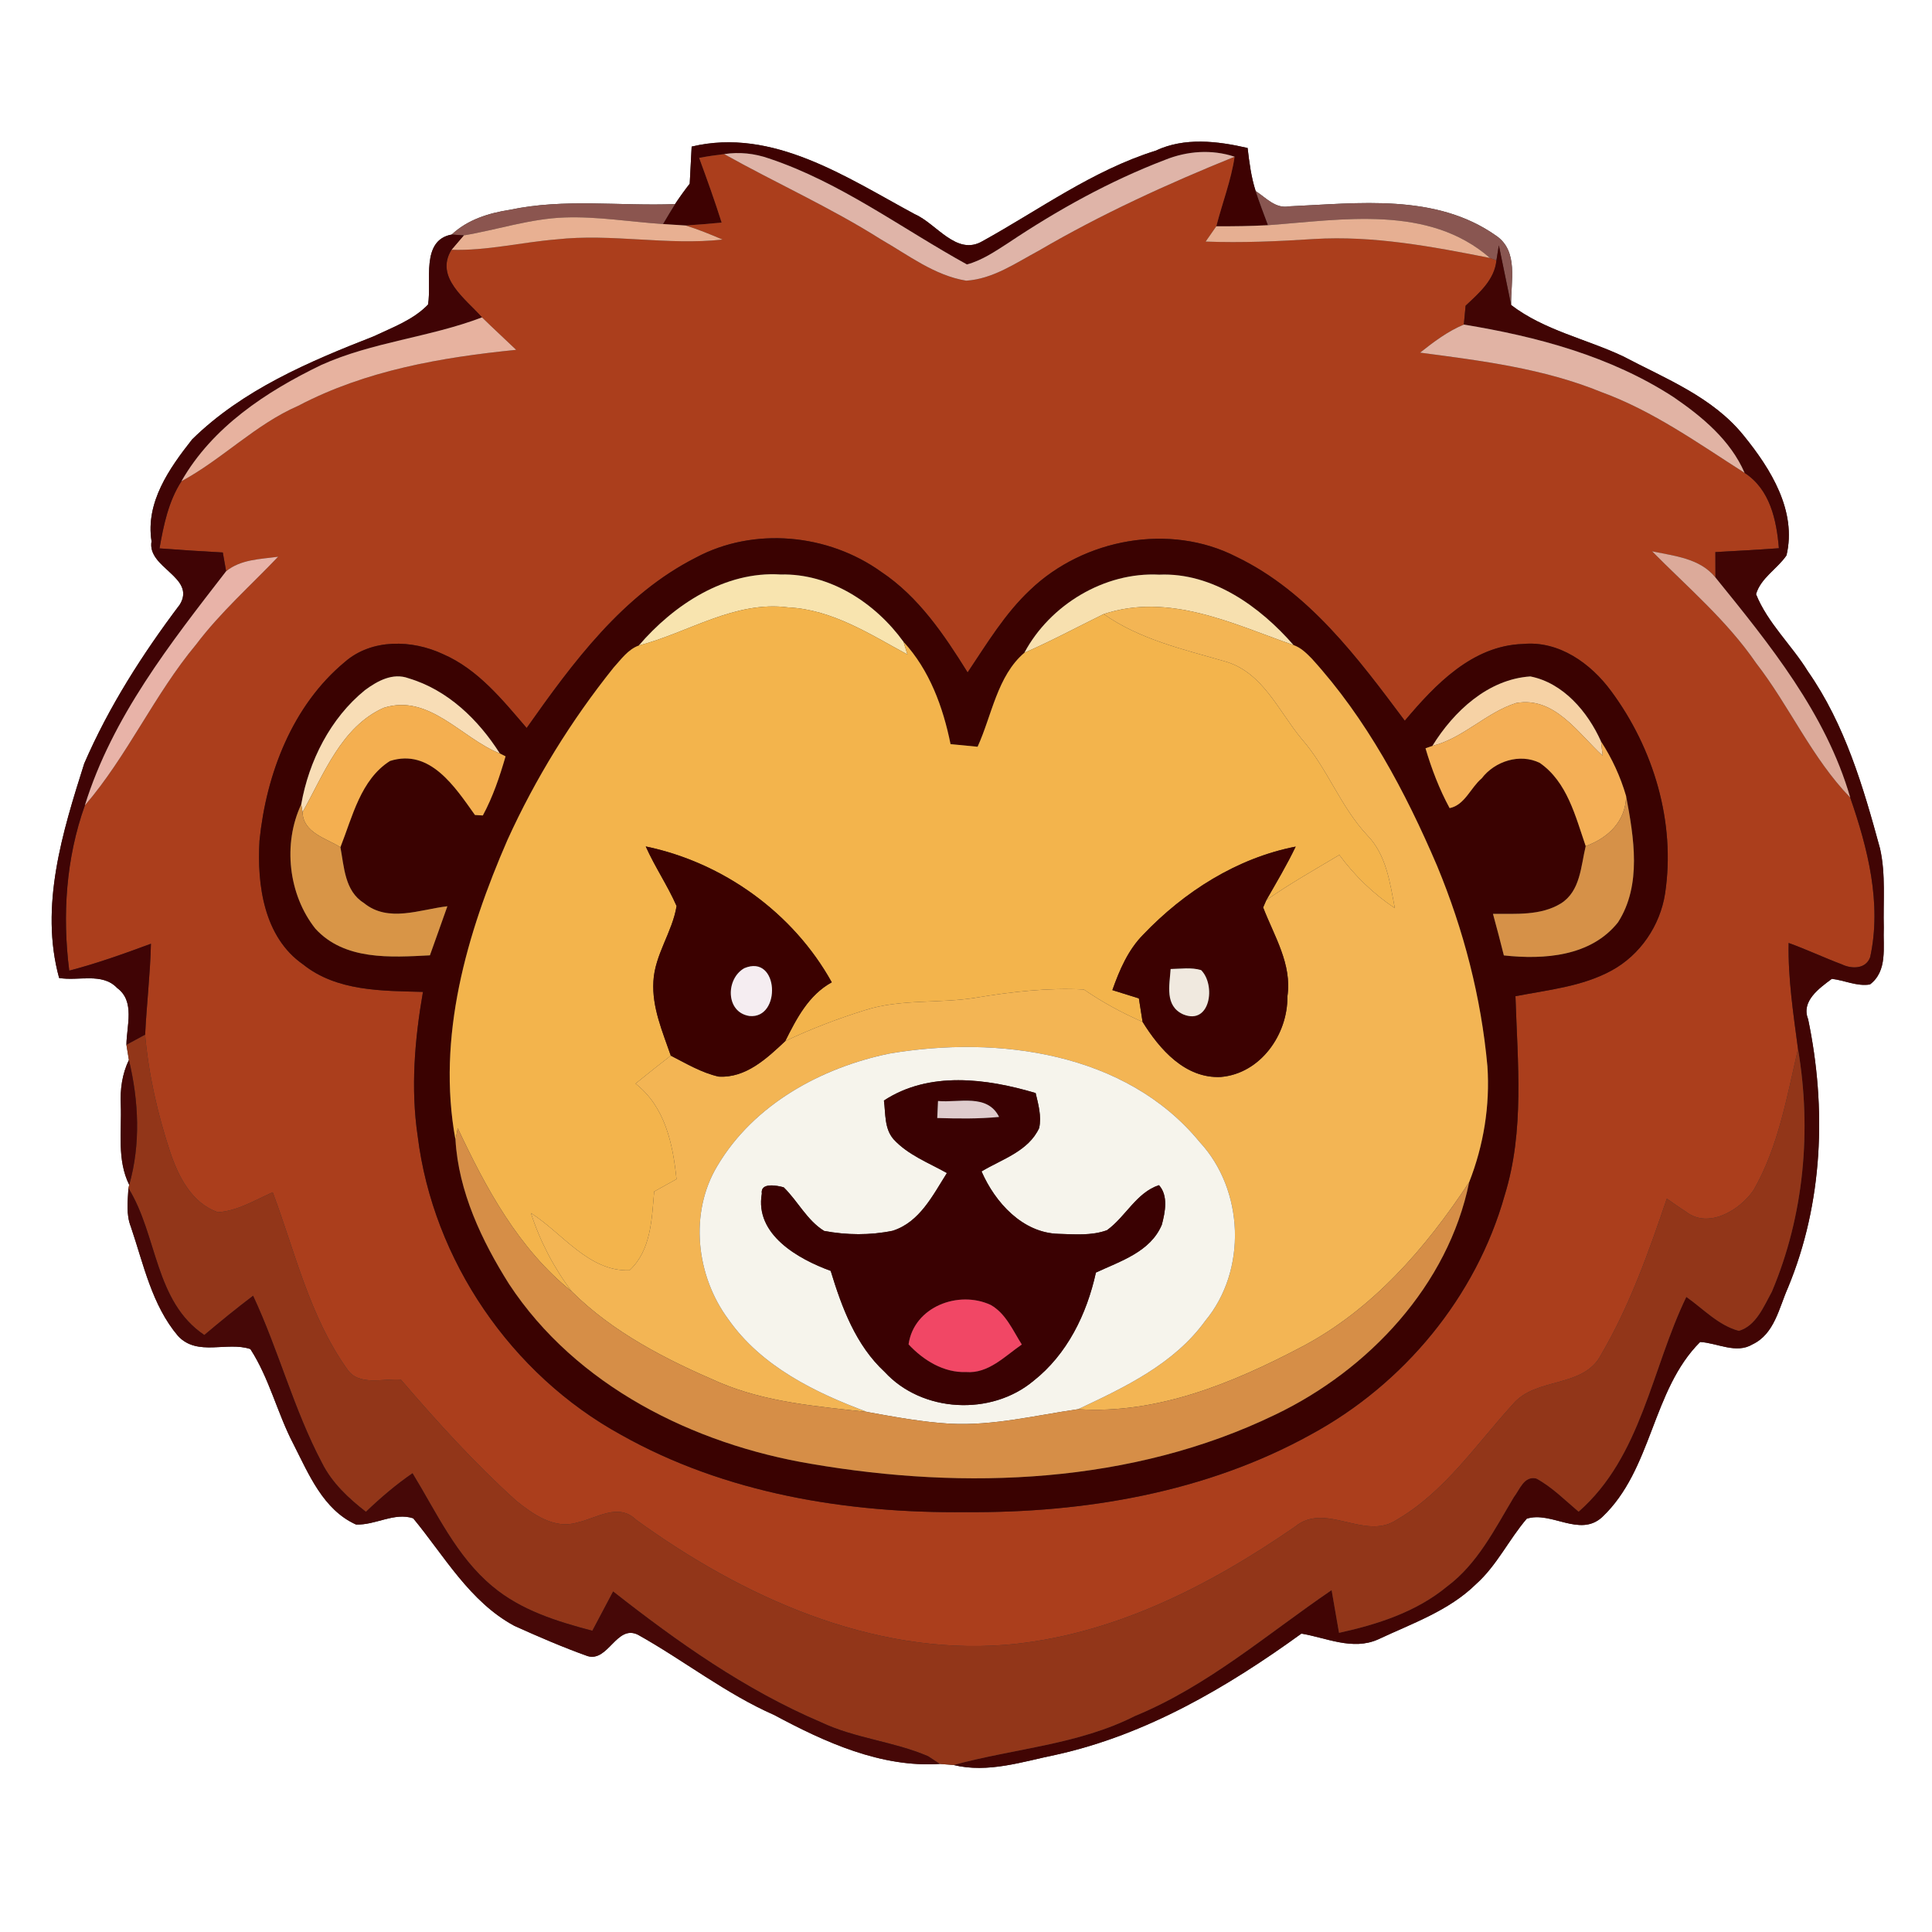 <?xml version="1.0" encoding="UTF-8" ?>
<!DOCTYPE svg PUBLIC "-//W3C//DTD SVG 1.1//EN" "http://www.w3.org/Graphics/SVG/1.1/DTD/svg11.dtd">
<svg width="250pt" height="250pt" viewBox="0 0 250 250" version="1.1" xmlns="http://www.w3.org/2000/svg">
<rect x="0" y="0" width="250" height="250" fill="#333333" stroke="none"/>
<g id="#ffffffff">
<path fill="#ffffff" opacity="1.00" d=" M 0.00 0.00 L 250.00 0.00 L 250.00 250.00 L 0.00 250.00 L 0.00 0.00 M 89.50 18.97 C 89.42 20.57 89.34 22.17 89.25 23.77 C 88.58 24.63 87.95 25.50 87.35 26.41 C 80.23 26.69 73.01 25.65 65.97 27.15 C 63.25 27.57 60.50 28.42 58.45 30.35 C 54.40 31.09 55.89 36.44 55.39 39.41 C 53.48 41.40 50.80 42.36 48.36 43.52 C 39.97 46.80 31.38 50.45 24.86 56.86 C 21.91 60.60 18.81 65.00 19.61 70.04 C 19.00 73.49 25.37 74.66 23.29 78.20 C 18.46 84.60 14.09 91.43 10.90 98.80 C 8.09 107.66 5.10 117.27 7.65 126.55 C 10.13 126.98 13.24 125.81 15.15 127.84 C 17.52 129.56 16.37 132.78 16.36 135.21 C 16.44 135.70 16.60 136.67 16.68 137.16 C 15.80 138.98 15.53 140.98 15.63 142.99 C 15.76 146.44 15.12 150.10 16.72 153.32 L 16.62 153.75 C 16.53 155.42 16.30 157.14 16.93 158.74 C 18.58 163.59 19.65 168.89 23.05 172.89 C 25.56 175.56 29.39 173.55 32.40 174.57 C 34.86 178.37 35.88 182.87 37.97 186.86 C 39.95 190.75 41.82 195.36 46.06 197.27 C 48.55 197.39 51.02 195.65 53.47 196.47 C 57.51 201.36 60.79 207.28 66.57 210.39 C 69.68 211.79 72.82 213.15 76.04 214.30 C 78.71 215.09 79.79 210.16 82.56 211.54 C 88.52 214.87 93.92 219.17 100.20 221.93 C 106.76 225.45 114.01 228.75 121.61 228.25 C 122.05 228.29 122.94 228.35 123.39 228.39 C 127.86 229.48 132.32 227.95 136.68 227.06 C 148.34 224.48 158.83 218.32 168.40 211.39 C 171.62 211.92 175.02 213.61 178.32 212.14 C 182.70 210.08 187.47 208.45 190.99 204.99 C 193.69 202.58 195.23 199.24 197.56 196.52 C 200.72 195.50 204.41 198.97 207.31 196.32 C 213.84 190.15 213.73 179.90 220.00 173.65 C 222.22 173.78 224.67 175.23 226.77 173.96 C 229.63 172.61 230.20 169.23 231.37 166.61 C 235.91 155.65 236.37 143.40 233.97 131.88 C 233.03 129.55 235.42 127.87 237.04 126.66 C 238.68 126.85 240.28 127.66 241.97 127.39 C 244.29 125.63 243.65 122.55 243.76 120.03 C 243.67 116.63 244.03 113.17 243.28 109.82 C 241.11 101.84 238.74 93.74 233.94 86.87 C 231.84 83.46 228.73 80.62 227.23 76.89 C 227.83 74.80 229.97 73.62 231.17 71.87 C 232.54 66.12 229.12 60.65 225.64 56.37 C 221.62 51.37 215.52 49.00 210.01 46.10 C 205.21 43.84 199.83 42.75 195.54 39.47 C 195.47 36.47 196.56 32.48 193.57 30.48 C 185.77 24.99 175.77 26.30 166.81 26.70 C 165.05 27.04 163.81 25.58 162.48 24.72 C 161.90 22.92 161.66 21.03 161.44 19.15 C 157.54 18.25 153.28 17.74 149.54 19.50 C 141.41 22.04 134.50 27.14 127.13 31.21 C 123.78 33.17 121.20 28.95 118.38 27.72 C 109.57 22.97 100.00 16.46 89.50 18.97 Z" />
</g>
<g id="#3e0202ff">
<path fill="#3e0202" opacity="1.00" d=" M 89.50 18.97 C 100.00 16.46 109.57 22.97 118.38 27.72 C 121.20 28.95 123.78 33.17 127.13 31.21 C 134.50 27.14 141.41 22.04 149.54 19.50 C 153.28 17.74 157.54 18.25 161.44 19.15 C 161.66 21.03 161.90 22.92 162.48 24.72 C 162.97 26.21 163.53 27.67 164.08 29.14 C 161.85 29.26 159.62 29.29 157.39 29.28 C 158.16 26.27 159.30 23.36 159.76 20.28 C 156.80 19.30 153.63 19.53 150.75 20.69 C 143.58 23.43 136.82 27.19 130.45 31.45 C 128.77 32.53 127.08 33.69 125.12 34.22 C 116.65 29.55 108.76 23.59 99.49 20.50 C 97.63 19.85 95.66 19.64 93.71 19.94 C 92.63 20.07 91.54 20.23 90.47 20.43 C 91.49 23.20 92.49 25.98 93.38 28.80 C 91.83 28.95 90.29 29.08 88.74 29.18 C 88.00 29.13 86.52 29.04 85.79 28.99 C 86.30 28.12 86.82 27.26 87.35 26.41 C 87.95 25.50 88.58 24.63 89.25 23.77 C 89.34 22.17 89.42 20.57 89.50 18.97 Z" />
</g>
<g id="#ab3e1cff">
<path fill="#ab3e1c" opacity="1.00" d=" M 90.47 20.43 C 91.54 20.23 92.63 20.07 93.71 19.94 C 100.43 23.70 107.48 26.85 114.00 30.98 C 117.53 33.00 120.92 35.65 125.03 36.32 C 128.49 36.10 131.44 34.03 134.41 32.44 C 142.52 27.70 151.06 23.80 159.76 20.28 C 159.30 23.36 158.16 26.27 157.39 29.28 C 156.92 29.94 156.46 30.60 156.01 31.26 C 160.68 31.44 165.35 31.23 170.01 30.93 C 177.69 30.46 185.30 31.90 192.80 33.38 L 193.64 33.68 C 193.39 36.23 191.39 37.92 189.65 39.56 C 189.57 40.37 189.49 41.19 189.42 42.00 C 187.33 42.87 185.52 44.24 183.76 45.63 C 191.68 46.68 199.72 47.67 207.18 50.72 C 213.91 53.17 219.76 57.37 225.75 61.19 C 229.04 63.32 229.88 67.28 230.19 70.94 C 227.45 71.14 224.71 71.29 221.97 71.44 C 221.97 72.53 221.97 73.63 221.98 74.73 C 219.98 72.24 216.68 71.95 213.78 71.34 C 218.41 76.02 223.48 80.32 227.23 85.79 C 231.58 91.40 234.44 98.07 239.42 103.21 C 241.69 109.77 243.52 116.92 242.00 123.85 C 241.45 125.42 239.60 125.40 238.34 124.79 C 236.02 123.92 233.78 122.86 231.45 122.02 C 231.36 126.63 232.06 131.18 232.66 135.73 C 231.23 141.91 230.12 148.39 226.93 153.97 C 225.18 156.56 221.13 159.04 218.23 156.84 C 217.37 156.28 216.52 155.70 215.69 155.10 C 213.35 161.99 210.90 168.93 207.21 175.24 C 204.96 179.69 198.73 178.12 195.74 181.73 C 190.99 186.94 186.92 193.08 180.69 196.69 C 176.56 199.39 171.54 194.29 167.58 197.55 C 156.40 205.28 143.75 211.73 130.01 212.85 C 112.68 214.18 96.04 206.61 82.30 196.65 C 80.01 194.41 77.20 196.47 74.67 197.02 C 71.75 197.92 68.96 195.94 66.80 194.20 C 61.44 189.36 56.58 184.00 51.87 178.52 C 49.58 178.34 46.42 179.43 44.90 177.13 C 40.05 170.31 38.18 162.00 35.29 154.28 C 33.00 155.29 30.76 156.69 28.21 156.86 C 24.81 155.70 23.07 152.22 22.01 149.04 C 20.39 144.13 19.23 139.06 18.78 133.90 C 18.97 129.97 19.44 126.06 19.53 122.12 C 16.05 123.41 12.56 124.66 8.96 125.60 C 8.05 118.42 8.54 111.06 10.98 104.22 C 16.50 97.80 19.95 89.90 25.38 83.39 C 28.51 79.24 32.42 75.79 35.99 72.04 C 33.69 72.36 31.16 72.37 29.26 73.92 C 29.16 73.31 28.94 72.10 28.83 71.49 C 26.10 71.34 23.37 71.17 20.64 70.96 C 21.17 67.95 21.80 64.88 23.48 62.27 C 28.78 59.41 33.03 54.93 38.59 52.51 C 47.31 47.93 57.10 46.24 66.79 45.27 C 65.32 43.86 63.82 42.49 62.37 41.07 C 60.26 38.67 56.22 35.90 58.42 32.32 C 62.98 32.47 67.45 31.35 71.98 30.98 C 79.15 30.18 86.33 31.79 93.50 31.00 C 91.94 30.33 90.36 29.69 88.74 29.18 C 90.29 29.08 91.83 28.95 93.38 28.80 C 92.49 25.98 91.49 23.20 90.47 20.43 M 90.05 72.15 C 80.58 76.95 74.13 85.73 68.15 94.20 C 65.01 90.55 61.86 86.61 57.32 84.64 C 53.33 82.77 48.11 82.62 44.63 85.65 C 37.82 91.30 34.45 100.16 33.58 108.77 C 33.24 114.49 34.14 121.26 39.21 124.79 C 43.57 128.29 49.43 128.21 54.73 128.35 C 53.66 134.51 53.13 140.81 54.05 147.02 C 56.04 163.09 66.16 177.87 80.34 185.65 C 93.86 193.27 109.65 195.84 125.00 195.67 C 140.35 195.79 156.09 193.12 169.64 185.62 C 181.63 179.12 191.01 167.83 194.71 154.65 C 197.29 146.32 196.37 137.49 196.10 128.91 C 200.31 128.09 204.73 127.67 208.55 125.58 C 212.24 123.57 214.82 119.77 215.46 115.63 C 216.85 106.43 213.99 96.87 208.50 89.45 C 205.86 85.85 201.73 82.88 197.07 83.33 C 190.52 83.54 185.72 88.58 181.78 93.26 C 175.71 85.15 169.36 76.56 159.99 72.05 C 151.38 67.63 140.23 69.71 133.32 76.32 C 130.03 79.40 127.70 83.30 125.21 87.01 C 122.18 82.14 118.87 77.22 114.02 73.99 C 107.16 69.07 97.55 68.14 90.05 72.15 Z" />
</g>
<g id="#dfb4a8ff">
<path fill="#dfb4a8" opacity="1.00" d=" M 93.71 19.94 C 95.66 19.64 97.63 19.85 99.49 20.50 C 108.76 23.59 116.65 29.55 125.12 34.22 C 127.08 33.69 128.77 32.53 130.45 31.45 C 136.82 27.19 143.58 23.43 150.75 20.69 C 153.63 19.53 156.80 19.30 159.76 20.28 C 151.06 23.80 142.52 27.70 134.41 32.44 C 131.44 34.03 128.49 36.10 125.03 36.32 C 120.92 35.65 117.53 33.00 114.00 30.98 C 107.48 26.85 100.43 23.70 93.71 19.94 Z" />
</g>
<g id="#895651ff">
<path fill="#895651" opacity="1.00" d=" M 162.48 24.72 C 163.81 25.58 165.05 27.04 166.81 26.70 C 175.77 26.30 185.77 24.99 193.57 30.48 C 196.56 32.48 195.47 36.47 195.54 39.47 C 195.01 36.90 194.47 34.32 193.95 31.75 C 193.87 32.23 193.72 33.20 193.64 33.68 L 192.80 33.38 C 184.86 26.45 173.68 28.43 164.08 29.14 C 163.53 27.67 162.97 26.21 162.48 24.72 Z" />
</g>
<g id="#8b554fff">
<path fill="#8b554f" opacity="1.00" d=" M 65.97 27.15 C 73.01 25.65 80.23 26.69 87.35 26.41 C 86.82 27.26 86.30 28.12 85.79 28.99 C 81.55 28.71 77.33 27.99 73.07 28.14 C 68.62 28.29 64.37 29.73 60.01 30.46 C 59.62 30.43 58.84 30.38 58.45 30.35 C 60.50 28.42 63.25 27.57 65.97 27.15 Z" />
</g>
<g id="#e8b092ff">
<path fill="#e8b092" opacity="1.00" d=" M 60.01 30.46 C 64.37 29.73 68.62 28.29 73.07 28.14 C 77.33 27.99 81.55 28.71 85.79 28.99 C 86.52 29.04 88.00 29.13 88.74 29.18 C 90.36 29.69 91.94 30.33 93.50 31.00 C 86.33 31.79 79.15 30.18 71.98 30.98 C 67.45 31.35 62.98 32.47 58.42 32.32 C 58.82 31.85 59.61 30.92 60.01 30.46 Z" />
</g>
<g id="#e6af92ff">
<path fill="#e6af92" opacity="1.00" d=" M 164.08 29.14 C 173.68 28.43 184.86 26.45 192.80 33.38 C 185.30 31.90 177.69 30.46 170.01 30.93 C 165.35 31.23 160.68 31.44 156.01 31.26 C 156.46 30.60 156.92 29.94 157.39 29.28 C 159.62 29.29 161.85 29.26 164.08 29.14 Z" />
</g>
<g id="#400405ff">
<path fill="#400405" opacity="1.00" d=" M 55.39 39.41 C 55.89 36.44 54.40 31.09 58.45 30.35 C 58.84 30.38 59.62 30.43 60.01 30.46 C 59.61 30.92 58.82 31.85 58.42 32.32 C 56.22 35.90 60.26 38.67 62.37 41.07 C 55.59 43.66 48.19 44.24 41.55 47.24 C 34.45 50.67 27.48 55.26 23.48 62.27 C 21.80 64.88 21.17 67.95 20.64 70.96 C 23.37 71.17 26.10 71.34 28.83 71.49 C 28.94 72.10 29.16 73.31 29.26 73.92 C 22.04 83.25 14.53 92.78 10.98 104.22 C 8.54 111.06 8.05 118.42 8.96 125.60 C 12.56 124.66 16.05 123.41 19.53 122.12 C 19.44 126.06 18.97 129.97 18.78 133.90 C 18.18 134.23 16.96 134.89 16.36 135.21 C 16.37 132.78 17.52 129.56 15.15 127.84 C 13.24 125.81 10.13 126.98 7.65 126.55 C 5.10 117.27 8.09 107.66 10.90 98.80 C 14.09 91.43 18.46 84.60 23.29 78.20 C 25.37 74.66 19.00 73.49 19.61 70.04 C 18.81 65.00 21.91 60.60 24.86 56.86 C 31.38 50.45 39.97 46.80 48.36 43.52 C 50.80 42.36 53.48 41.40 55.39 39.41 Z" />
</g>
<g id="#410504ff">
<path fill="#410504" opacity="1.00" d=" M 193.95 31.75 C 194.47 34.32 195.01 36.90 195.54 39.47 C 199.83 42.75 205.21 43.84 210.01 46.10 C 215.52 49.00 221.62 51.37 225.64 56.37 C 229.12 60.65 232.54 66.12 231.17 71.87 C 229.97 73.62 227.83 74.80 227.23 76.89 C 228.73 80.62 231.84 83.46 233.94 86.87 C 238.74 93.74 241.11 101.84 243.28 109.82 C 244.03 113.17 243.67 116.63 243.76 120.03 C 243.65 122.55 244.29 125.63 241.97 127.39 C 240.28 127.66 238.68 126.85 237.04 126.66 C 235.42 127.87 233.03 129.55 233.97 131.88 C 236.37 143.40 235.91 155.65 231.37 166.61 C 230.20 169.23 229.63 172.61 226.77 173.96 C 224.67 175.23 222.22 173.78 220.00 173.65 C 213.73 179.90 213.84 190.15 207.31 196.32 C 204.41 198.97 200.72 195.50 197.56 196.52 C 195.23 199.24 193.69 202.58 190.99 204.99 C 187.47 208.45 182.70 210.08 178.32 212.14 C 175.02 213.61 171.62 211.92 168.40 211.39 C 158.83 218.32 148.34 224.48 136.68 227.06 C 132.32 227.95 127.86 229.48 123.39 228.39 C 131.21 226.25 139.53 225.77 146.86 222.05 C 156.29 218.17 163.99 211.43 172.31 205.76 C 172.63 207.60 172.94 209.44 173.27 211.29 C 178.24 210.20 183.26 208.59 187.25 205.29 C 191.19 202.35 193.42 197.86 195.89 193.73 C 196.66 192.74 197.21 190.94 198.80 191.32 C 200.85 192.43 202.50 194.12 204.27 195.61 C 212.41 188.49 213.70 177.12 218.21 167.82 C 220.40 169.36 222.36 171.50 225.00 172.21 C 227.23 171.58 228.24 169.03 229.28 167.14 C 233.44 157.30 234.45 146.23 232.66 135.73 C 232.06 131.18 231.36 126.63 231.45 122.02 C 233.78 122.86 236.02 123.92 238.34 124.79 C 239.60 125.40 241.45 125.42 242.00 123.85 C 243.52 116.92 241.69 109.77 239.42 103.21 C 236.28 92.33 228.98 83.37 221.98 74.73 C 221.97 73.63 221.97 72.53 221.97 71.44 C 224.71 71.29 227.45 71.14 230.19 70.94 C 229.88 67.28 229.04 63.32 225.75 61.19 C 223.92 56.96 220.27 53.93 216.56 51.39 C 208.43 46.10 198.89 43.55 189.42 42.00 C 189.49 41.19 189.57 40.37 189.65 39.56 C 191.39 37.92 193.39 36.23 193.64 33.68 C 193.72 33.20 193.87 32.23 193.95 31.75 Z" />
</g>
<g id="#e7b29fff">
<path fill="#e7b29f" opacity="1.00" d=" M 41.55 47.24 C 48.19 44.24 55.59 43.66 62.37 41.07 C 63.82 42.49 65.32 43.86 66.79 45.27 C 57.10 46.24 47.31 47.93 38.59 52.51 C 33.03 54.93 28.78 59.41 23.48 62.27 C 27.48 55.26 34.45 50.67 41.55 47.24 Z" />
</g>
<g id="#e1b3a4ff">
<path fill="#e1b3a4" opacity="1.00" d=" M 183.76 45.63 C 185.52 44.24 187.33 42.87 189.42 42.00 C 198.89 43.55 208.43 46.10 216.56 51.39 C 220.27 53.93 223.92 56.96 225.75 61.19 C 219.76 57.37 213.91 53.17 207.18 50.72 C 199.72 47.67 191.68 46.68 183.76 45.63 Z" />
</g>
<g id="#3a0201ff">
<path fill="#3a0201" opacity="1.00" d=" M 90.05 72.15 C 97.55 68.14 107.16 69.07 114.02 73.99 C 118.87 77.22 122.18 82.14 125.21 87.01 C 127.70 83.30 130.03 79.40 133.32 76.32 C 140.23 69.71 151.38 67.63 159.99 72.05 C 169.36 76.56 175.71 85.15 181.78 93.26 C 185.72 88.58 190.52 83.54 197.07 83.33 C 201.73 82.88 205.86 85.85 208.50 89.45 C 213.99 96.87 216.85 106.43 215.46 115.63 C 214.82 119.77 212.24 123.57 208.55 125.58 C 204.73 127.67 200.31 128.09 196.10 128.91 C 196.37 137.49 197.29 146.32 194.71 154.65 C 191.01 167.83 181.63 179.12 169.64 185.62 C 156.09 193.12 140.35 195.79 125.00 195.67 C 109.65 195.84 93.86 193.27 80.34 185.65 C 66.16 177.87 56.04 163.09 54.05 147.02 C 53.13 140.81 53.66 134.51 54.73 128.35 C 49.43 128.21 43.57 128.29 39.21 124.79 C 34.14 121.26 33.24 114.49 33.58 108.77 C 34.45 100.16 37.82 91.30 44.63 85.65 C 48.11 82.62 53.33 82.77 57.32 84.64 C 61.86 86.61 65.01 90.55 68.15 94.20 C 74.13 85.73 80.58 76.95 90.05 72.15 M 82.66 83.53 C 81.25 84.04 80.36 85.34 79.39 86.40 C 73.92 93.23 69.29 100.72 65.67 108.68 C 60.39 120.80 56.49 134.20 58.94 147.49 C 59.33 154.18 62.33 160.54 65.87 166.15 C 74.54 179.34 89.73 186.87 104.96 189.42 C 124.98 192.86 146.50 192.02 165.03 183.05 C 177.10 177.27 187.39 166.32 190.11 152.97 C 191.98 148.22 192.82 143.05 192.47 137.96 C 191.66 129.05 189.39 120.32 185.97 112.07 C 181.85 102.42 176.83 93.01 169.73 85.21 C 169.05 84.52 168.33 83.80 167.39 83.48 C 163.05 78.50 156.90 74.06 150.00 74.36 C 142.92 73.99 135.86 78.27 132.55 84.47 C 129.04 87.47 128.35 92.58 126.50 96.63 C 125.33 96.52 124.16 96.41 123.00 96.29 C 122.03 91.50 120.28 86.70 116.92 83.06 C 113.28 78.02 107.39 74.18 101.01 74.34 C 93.81 73.88 87.17 78.27 82.66 83.53 M 47.23 89.30 C 42.76 92.93 39.97 98.46 38.98 104.08 C 36.58 109.17 37.31 115.76 40.81 120.17 C 44.58 124.30 50.56 123.88 55.63 123.62 C 56.38 121.50 57.15 119.39 57.89 117.27 C 54.33 117.68 50.24 119.43 47.09 116.85 C 44.61 115.31 44.53 112.19 44.05 109.63 C 45.61 105.69 46.66 100.89 50.46 98.47 C 55.67 96.81 58.90 101.88 61.46 105.46 C 61.71 105.47 62.22 105.51 62.48 105.52 C 63.78 103.11 64.66 100.50 65.42 97.87 L 64.68 97.50 C 61.90 93.12 57.94 89.28 52.87 87.77 C 50.82 87.01 48.83 88.12 47.23 89.30 M 185.35 96.52 L 184.46 96.83 C 185.25 99.50 186.25 102.12 187.58 104.57 C 189.54 104.18 190.30 101.92 191.73 100.72 C 193.43 98.49 196.68 97.45 199.25 98.72 C 202.80 101.19 203.86 105.63 205.19 109.49 C 204.56 112.09 204.51 115.32 201.97 116.91 C 199.36 118.51 196.13 118.23 193.19 118.25 C 193.68 120.04 194.15 121.83 194.60 123.63 C 199.80 124.20 205.85 123.77 209.36 119.36 C 212.48 114.52 211.42 108.35 210.42 103.02 C 209.69 100.51 208.59 98.12 207.17 95.94 C 205.46 92.11 202.28 88.37 198.03 87.53 C 192.56 87.89 188.11 92.04 185.35 96.52 Z" />
</g>
<g id="#dcaa9aff">
<path fill="#dcaa9a" opacity="1.00" d=" M 213.78 71.34 C 216.68 71.95 219.98 72.24 221.98 74.73 C 228.98 83.37 236.28 92.33 239.42 103.21 C 234.44 98.07 231.58 91.40 227.23 85.79 C 223.48 80.32 218.41 76.02 213.78 71.34 Z" />
</g>
<g id="#e8b3a8ff">
<path fill="#e8b3a8" opacity="1.00" d=" M 29.26 73.92 C 31.16 72.37 33.69 72.36 35.99 72.04 C 32.42 75.79 28.51 79.24 25.38 83.39 C 19.95 89.90 16.50 97.80 10.98 104.22 C 14.53 92.78 22.04 83.25 29.26 73.92 Z" />
</g>
<g id="#f8e4afff">
<path fill="#f8e4af" opacity="1.00" d=" M 82.66 83.53 C 87.17 78.27 93.81 73.88 101.01 74.34 C 107.39 74.18 113.28 78.02 116.92 83.06 C 117.05 83.46 117.30 84.28 117.42 84.69 C 112.57 82.06 107.70 78.88 102.01 78.60 C 95.09 77.69 89.10 81.85 82.66 83.53 Z" />
</g>
<g id="#f7e0afff">
<path fill="#f7e0af" opacity="1.00" d=" M 132.55 84.47 C 135.86 78.27 142.92 73.99 150.00 74.36 C 156.90 74.06 163.05 78.50 167.39 83.48 C 159.53 80.73 151.30 76.65 142.82 79.46 C 139.40 81.14 136.04 82.95 132.55 84.47 Z" />
</g>
<g id="#f3b44cff">
<path fill="#f3b44c" opacity="1.00" d=" M 82.66 83.53 C 89.10 81.85 95.09 77.69 102.01 78.60 C 107.70 78.88 112.57 82.06 117.42 84.69 C 117.30 84.28 117.05 83.46 116.92 83.06 C 120.28 86.70 122.03 91.50 123.00 96.29 C 124.16 96.41 125.33 96.52 126.50 96.63 C 128.35 92.58 129.04 87.47 132.55 84.47 C 136.04 82.95 139.40 81.14 142.82 79.46 C 147.48 82.73 153.02 84.00 158.40 85.55 C 163.37 86.90 165.40 91.97 168.42 95.60 C 171.77 99.41 173.44 104.37 176.93 108.09 C 179.39 110.61 179.86 114.21 180.49 117.51 C 177.70 115.66 175.29 113.31 173.31 110.63 C 170.13 112.53 166.89 114.35 163.86 116.48 C 165.17 114.19 166.52 111.93 167.66 109.55 C 160.06 111.03 153.24 115.38 147.94 120.93 C 145.97 122.92 144.86 125.52 143.94 128.12 C 145.08 128.47 146.23 128.83 147.37 129.19 C 147.49 129.95 147.73 131.47 147.85 132.23 C 145.19 131.07 142.64 129.68 140.25 128.04 C 135.59 127.80 130.94 128.33 126.35 129.09 C 121.57 129.89 116.61 129.22 111.95 130.71 C 108.42 131.81 104.95 133.13 101.61 134.72 C 103.08 131.79 104.63 128.76 107.63 127.11 C 102.65 118.13 93.59 111.61 83.56 109.53 C 84.74 112.18 86.39 114.59 87.55 117.24 C 87.01 120.61 84.73 123.52 84.55 126.99 C 84.35 130.35 85.73 133.49 86.80 136.60 C 85.27 137.78 83.75 138.99 82.24 140.22 C 86.07 143.22 87.07 148.01 87.54 152.58 C 86.58 153.11 85.61 153.64 84.65 154.18 C 84.34 157.72 84.26 161.79 81.46 164.38 C 76.17 164.56 72.79 159.57 68.70 156.97 C 69.88 160.62 71.67 164.06 73.99 167.12 C 67.12 161.62 62.90 153.79 59.23 145.98 C 59.16 146.36 59.02 147.11 58.94 147.49 C 56.49 134.20 60.39 120.80 65.67 108.68 C 69.29 100.72 73.92 93.23 79.39 86.40 C 80.36 85.34 81.25 84.04 82.66 83.53 Z" />
</g>
<g id="#f3b554ff">
<path fill="#f3b554" opacity="1.00" d=" M 142.82 79.46 C 151.30 76.65 159.53 80.73 167.39 83.48 C 168.33 83.80 169.05 84.52 169.73 85.21 C 176.83 93.01 181.85 102.42 185.97 112.07 C 189.39 120.32 191.66 129.05 192.47 137.96 C 192.82 143.05 191.98 148.22 190.11 152.97 C 184.50 161.51 177.54 169.53 168.35 174.33 C 159.49 178.99 149.72 183.02 139.51 182.35 C 145.55 179.51 151.92 176.50 155.95 170.93 C 161.39 164.40 161.00 153.99 155.24 147.78 C 145.71 136.16 129.12 133.96 115.10 136.33 C 106.27 138.14 97.53 142.92 92.83 150.86 C 89.16 156.95 90.07 165.10 94.25 170.72 C 98.51 176.80 105.44 180.19 112.21 182.71 C 105.73 181.98 99.10 181.47 93.04 178.87 C 86.18 175.92 79.35 172.44 73.99 167.12 C 71.67 164.06 69.88 160.62 68.70 156.97 C 72.79 159.57 76.17 164.56 81.46 164.38 C 84.26 161.79 84.34 157.72 84.65 154.18 C 85.61 153.64 86.58 153.11 87.54 152.58 C 87.07 148.01 86.07 143.22 82.24 140.22 C 83.75 138.99 85.27 137.78 86.80 136.60 C 88.80 137.62 90.77 138.81 92.99 139.31 C 96.50 139.53 99.24 136.95 101.61 134.72 C 104.95 133.13 108.42 131.81 111.95 130.71 C 116.61 129.22 121.57 129.89 126.35 129.09 C 130.94 128.33 135.59 127.80 140.25 128.04 C 142.64 129.68 145.19 131.07 147.85 132.23 C 150.06 135.79 153.36 139.57 157.96 139.36 C 163.10 138.93 166.65 133.87 166.59 128.94 C 167.21 124.76 164.88 121.14 163.45 117.42 C 163.55 117.18 163.76 116.71 163.86 116.48 C 166.89 114.35 170.13 112.53 173.31 110.63 C 175.29 113.31 177.70 115.66 180.49 117.51 C 179.86 114.21 179.39 110.61 176.93 108.09 C 173.44 104.37 171.77 99.41 168.42 95.60 C 165.40 91.97 163.37 86.90 158.40 85.55 C 153.02 84.00 147.48 82.73 142.82 79.46 Z" />
</g>
<g id="#f8ddb6ff">
<path fill="#f8ddb6" opacity="1.00" d=" M 47.23 89.30 C 48.83 88.12 50.82 87.01 52.87 87.77 C 57.94 89.28 61.90 93.12 64.68 97.50 C 59.69 95.52 55.54 89.71 49.63 91.60 C 44.16 94.06 41.91 100.18 39.15 105.09 L 38.98 104.08 C 39.97 98.46 42.76 92.93 47.23 89.30 Z" />
</g>
<g id="#f6d2a5ff">
<path fill="#f6d2a5" opacity="1.00" d=" M 185.35 96.52 C 188.11 92.04 192.56 87.89 198.03 87.53 C 202.28 88.37 205.46 92.11 207.17 95.94 C 207.22 96.40 207.33 97.34 207.39 97.80 C 204.21 94.89 201.16 90.09 196.20 90.97 C 192.29 92.20 189.38 95.51 185.35 96.52 Z" />
</g>
<g id="#f4af50ff">
<path fill="#f4af50" opacity="1.00" d=" M 49.63 91.60 C 55.54 89.71 59.69 95.52 64.68 97.50 L 65.42 97.87 C 64.66 100.50 63.78 103.11 62.48 105.52 C 62.22 105.51 61.71 105.47 61.46 105.46 C 58.90 101.88 55.67 96.81 50.46 98.47 C 46.66 100.89 45.61 105.69 44.05 109.63 C 42.19 108.46 39.22 107.76 39.15 105.09 C 41.91 100.18 44.16 94.06 49.63 91.60 Z" />
</g>
<g id="#f4af56ff">
<path fill="#f4af56" opacity="1.00" d=" M 185.35 96.52 C 189.38 95.51 192.29 92.20 196.20 90.97 C 201.16 90.09 204.21 94.89 207.39 97.80 C 207.33 97.34 207.22 96.40 207.17 95.94 C 208.59 98.12 209.69 100.51 210.42 103.02 C 210.36 106.29 208.09 108.43 205.19 109.49 C 203.86 105.63 202.80 101.19 199.25 98.72 C 196.68 97.45 193.43 98.49 191.73 100.72 C 190.30 101.92 189.54 104.18 187.58 104.57 C 186.25 102.12 185.25 99.50 184.46 96.83 L 185.35 96.52 Z" />
</g>
<g id="#d69148ff">
<path fill="#d69148" opacity="1.00" d=" M 210.42 103.02 C 211.42 108.35 212.48 114.52 209.36 119.36 C 205.85 123.77 199.80 124.20 194.60 123.63 C 194.15 121.83 193.68 120.04 193.19 118.25 C 196.13 118.23 199.36 118.51 201.97 116.91 C 204.51 115.32 204.56 112.09 205.19 109.49 C 208.09 108.43 210.36 106.29 210.42 103.02 Z" />
</g>
<g id="#d89547ff">
<path fill="#d89547" opacity="1.00" d=" M 40.81 120.17 C 37.31 115.76 36.58 109.17 38.98 104.08 L 39.15 105.09 C 39.22 107.76 42.19 108.46 44.05 109.63 C 44.53 112.19 44.61 115.31 47.09 116.85 C 50.24 119.43 54.33 117.68 57.89 117.27 C 57.15 119.39 56.38 121.50 55.63 123.62 C 50.56 123.88 44.58 124.30 40.81 120.17 Z" />
</g>
<g id="#3b0100ff">
<path fill="#3b0100" opacity="1.00" d=" M 83.56 109.53 C 93.59 111.61 102.65 118.13 107.63 127.11 C 104.63 128.76 103.08 131.79 101.61 134.72 C 99.24 136.95 96.50 139.53 92.99 139.31 C 90.77 138.81 88.80 137.62 86.80 136.60 C 85.73 133.49 84.35 130.35 84.55 126.99 C 84.73 123.52 87.01 120.61 87.55 117.24 C 86.39 114.59 84.74 112.18 83.56 109.53 M 96.32 125.28 C 93.90 126.63 93.86 131.00 96.98 131.47 C 101.14 131.88 100.80 123.40 96.32 125.28 Z" />
</g>
<g id="#3c0101ff">
<path fill="#3c0101" opacity="1.00" d=" M 147.94 120.93 C 153.24 115.38 160.06 111.03 167.66 109.55 C 166.52 111.93 165.17 114.19 163.86 116.48 C 163.76 116.71 163.55 117.18 163.45 117.42 C 164.88 121.14 167.21 124.76 166.59 128.94 C 166.65 133.87 163.10 138.93 157.96 139.36 C 153.36 139.57 150.06 135.79 147.85 132.23 C 147.73 131.47 147.49 129.95 147.37 129.19 C 146.23 128.83 145.08 128.47 143.94 128.12 C 144.86 125.52 145.97 122.92 147.94 120.93 M 151.48 125.39 C 151.34 127.51 150.69 130.16 153.11 131.26 C 156.61 132.70 157.36 127.46 155.42 125.53 C 154.13 125.15 152.78 125.37 151.48 125.39 Z" />
</g>
<g id="#f5edf1ff">
<path fill="#f5edf1" opacity="1.00" d=" M 96.32 125.28 C 100.80 123.40 101.14 131.88 96.98 131.47 C 93.86 131.00 93.90 126.63 96.32 125.28 Z" />
</g>
<g id="#f0e9dfff">
<path fill="#f0e9df" opacity="1.00" d=" M 151.48 125.39 C 152.78 125.37 154.13 125.15 155.42 125.53 C 157.36 127.46 156.61 132.70 153.11 131.26 C 150.69 130.16 151.34 127.51 151.48 125.39 Z" />
</g>
<g id="#923619ff">
<path fill="#923619" opacity="1.00" d=" M 16.36 135.21 C 16.96 134.89 18.18 134.23 18.78 133.90 C 19.23 139.06 20.39 144.13 22.01 149.04 C 23.07 152.22 24.81 155.70 28.21 156.86 C 30.76 156.69 33.00 155.29 35.29 154.28 C 38.18 162.00 40.05 170.31 44.90 177.13 C 46.42 179.43 49.58 178.34 51.87 178.52 C 56.58 184.00 61.44 189.36 66.80 194.20 C 68.96 195.94 71.75 197.92 74.67 197.02 C 77.20 196.47 80.01 194.41 82.30 196.65 C 96.04 206.61 112.68 214.18 130.01 212.85 C 143.75 211.73 156.40 205.28 167.58 197.55 C 171.54 194.29 176.56 199.39 180.69 196.69 C 186.92 193.08 190.99 186.94 195.74 181.73 C 198.73 178.12 204.96 179.69 207.21 175.24 C 210.90 168.93 213.35 161.99 215.69 155.10 C 216.52 155.70 217.37 156.28 218.23 156.84 C 221.13 159.04 225.18 156.56 226.93 153.97 C 230.12 148.39 231.23 141.91 232.66 135.73 C 234.45 146.23 233.44 157.30 229.28 167.14 C 228.24 169.03 227.23 171.58 225.00 172.21 C 222.36 171.50 220.40 169.36 218.21 167.82 C 213.70 177.12 212.41 188.49 204.27 195.61 C 202.50 194.12 200.85 192.43 198.80 191.32 C 197.21 190.94 196.66 192.74 195.89 193.73 C 193.42 197.86 191.19 202.35 187.25 205.29 C 183.26 208.59 178.24 210.20 173.27 211.29 C 172.94 209.44 172.63 207.60 172.31 205.76 C 163.99 211.43 156.29 218.17 146.86 222.05 C 139.53 225.77 131.21 226.25 123.39 228.39 C 122.94 228.35 122.05 228.29 121.61 228.25 C 121.23 228.00 120.47 227.50 120.09 227.25 C 115.61 225.33 110.64 224.95 106.22 222.85 C 96.41 218.67 87.68 212.49 79.34 205.94 C 78.44 207.63 77.54 209.32 76.65 211.02 C 72.09 209.82 67.42 208.38 63.74 205.29 C 59.05 201.41 56.49 195.73 53.38 190.64 C 51.23 192.12 49.24 193.82 47.35 195.63 C 45.10 193.88 42.96 191.89 41.67 189.31 C 38.01 182.39 36.06 174.74 32.75 167.67 C 30.60 169.30 28.50 171.01 26.44 172.75 C 19.99 168.41 20.40 159.86 16.62 153.75 L 16.72 153.32 C 18.22 148.04 17.95 142.45 16.68 137.16 C 16.60 136.67 16.44 135.70 16.36 135.21 Z" />
</g>
<g id="#f6f4ecff">
<path fill="#f6f4ec" opacity="1.00" d=" M 92.83 150.86 C 97.53 142.92 106.27 138.14 115.10 136.33 C 129.12 133.96 145.71 136.16 155.24 147.78 C 161.00 153.99 161.39 164.40 155.95 170.93 C 151.92 176.50 145.55 179.51 139.51 182.35 C 134.02 183.14 128.56 184.51 122.98 184.23 C 119.35 184.02 115.78 183.35 112.21 182.71 C 105.44 180.19 98.51 176.80 94.25 170.72 C 90.07 165.10 89.16 156.95 92.83 150.86 M 114.38 142.41 C 114.61 144.10 114.42 146.01 115.61 147.40 C 117.48 149.45 120.16 150.46 122.53 151.79 C 120.70 154.67 119.01 158.15 115.51 159.26 C 112.60 159.86 109.55 159.83 106.64 159.28 C 104.41 157.90 103.25 155.43 101.41 153.64 C 100.56 153.40 98.36 152.97 98.58 154.46 C 97.65 159.75 103.29 162.92 107.49 164.45 C 108.94 169.21 110.74 174.07 114.48 177.53 C 119.32 182.80 128.25 183.25 133.71 178.70 C 138.10 175.25 140.63 170.04 141.81 164.67 C 144.97 163.19 148.87 162.00 150.34 158.48 C 150.77 156.86 151.20 154.72 149.97 153.36 C 147.03 154.33 145.66 157.45 143.24 159.19 C 141.25 159.92 139.06 159.72 136.98 159.66 C 132.31 159.54 128.76 155.59 127.01 151.58 C 129.66 149.99 133.08 148.98 134.47 145.96 C 134.79 144.43 134.36 142.91 134.01 141.44 C 127.66 139.55 120.23 138.57 114.38 142.41 Z" />
</g>
<g id="#460807ff">
<path fill="#460807" opacity="1.00" d=" M 15.63 142.99 C 15.53 140.98 15.80 138.98 16.68 137.16 C 17.95 142.45 18.22 148.04 16.72 153.32 C 15.12 150.10 15.76 146.44 15.63 142.99 Z" />
<path fill="#460807" opacity="1.00" d=" M 16.62 153.75 C 20.40 159.86 19.99 168.41 26.44 172.75 C 28.50 171.01 30.60 169.30 32.75 167.67 C 36.06 174.74 38.01 182.39 41.67 189.31 C 42.96 191.89 45.10 193.88 47.35 195.63 C 49.24 193.82 51.23 192.12 53.38 190.64 C 56.49 195.73 59.05 201.41 63.74 205.29 C 67.42 208.38 72.09 209.82 76.65 211.02 C 77.54 209.32 78.44 207.63 79.34 205.94 C 87.68 212.49 96.41 218.67 106.22 222.85 C 110.64 224.95 115.61 225.33 120.09 227.25 C 120.47 227.50 121.23 228.00 121.61 228.25 C 114.01 228.75 106.76 225.45 100.20 221.93 C 93.92 219.17 88.52 214.87 82.56 211.54 C 79.79 210.16 78.71 215.09 76.04 214.30 C 72.82 213.15 69.68 211.79 66.57 210.39 C 60.79 207.28 57.51 201.36 53.47 196.47 C 51.02 195.65 48.55 197.39 46.06 197.27 C 41.82 195.36 39.95 190.75 37.97 186.86 C 35.88 182.87 34.86 178.37 32.40 174.57 C 29.39 173.55 25.56 175.56 23.05 172.89 C 19.65 168.89 18.58 163.59 16.93 158.74 C 16.30 157.14 16.53 155.42 16.62 153.75 Z" />
</g>
<g id="#3a0102ff">
<path fill="#3a0102" opacity="1.00" d=" M 114.38 142.41 C 120.23 138.57 127.66 139.55 134.01 141.44 C 134.36 142.91 134.79 144.43 134.47 145.96 C 133.08 148.98 129.66 149.99 127.01 151.58 C 128.76 155.59 132.31 159.54 136.98 159.66 C 139.06 159.72 141.25 159.92 143.24 159.19 C 145.66 157.45 147.03 154.33 149.97 153.36 C 151.20 154.72 150.77 156.86 150.34 158.48 C 148.87 162.00 144.97 163.19 141.81 164.67 C 140.63 170.04 138.10 175.25 133.71 178.70 C 128.25 183.25 119.32 182.80 114.48 177.53 C 110.74 174.07 108.94 169.21 107.49 164.45 C 103.29 162.92 97.65 159.75 98.58 154.46 C 98.36 152.97 100.56 153.40 101.41 153.64 C 103.25 155.43 104.41 157.90 106.64 159.28 C 109.55 159.83 112.60 159.86 115.51 159.26 C 119.01 158.15 120.70 154.67 122.53 151.79 C 120.16 150.46 117.48 149.45 115.61 147.40 C 114.42 146.01 114.61 144.10 114.38 142.41 M 121.38 142.47 C 121.35 143.02 121.30 144.12 121.28 144.67 C 123.94 144.75 126.62 144.79 129.28 144.53 C 127.76 141.48 124.10 142.72 121.38 142.47 M 117.57 173.96 C 119.47 176.01 122.12 177.65 125.01 177.54 C 127.90 177.77 130.03 175.48 132.22 173.98 C 131.06 172.16 130.16 169.97 128.20 168.86 C 124.03 166.92 118.26 169.09 117.57 173.96 Z" />
</g>
<g id="#dfcccdff">
<path fill="#dfcccd" opacity="1.00" d=" M 121.38 142.47 C 124.10 142.72 127.76 141.48 129.28 144.53 C 126.62 144.79 123.94 144.75 121.28 144.67 C 121.30 144.12 121.35 143.02 121.38 142.47 Z" />
</g>
<g id="#d68e47ff">
<path fill="#d68e47" opacity="1.00" d=" M 58.94 147.49 C 59.02 147.11 59.16 146.36 59.23 145.98 C 62.90 153.79 67.12 161.62 73.99 167.12 C 79.35 172.44 86.18 175.92 93.04 178.87 C 99.10 181.47 105.73 181.98 112.21 182.71 C 115.78 183.35 119.35 184.02 122.98 184.23 C 128.56 184.51 134.02 183.14 139.51 182.35 C 149.72 183.02 159.49 178.99 168.35 174.33 C 177.54 169.53 184.50 161.51 190.11 152.97 C 187.39 166.32 177.10 177.27 165.03 183.05 C 146.50 192.02 124.98 192.86 104.96 189.42 C 89.73 186.87 74.54 179.34 65.87 166.15 C 62.33 160.54 59.33 154.18 58.94 147.49 Z" />
</g>
<g id="#f14765ff">
<path fill="#f14765" opacity="1.00" d=" M 117.57 173.96 C 118.26 169.09 124.03 166.92 128.20 168.86 C 130.16 169.97 131.06 172.16 132.22 173.98 C 130.03 175.48 127.90 177.77 125.01 177.54 C 122.12 177.65 119.47 176.01 117.57 173.96 Z" />
</g>
</svg>
